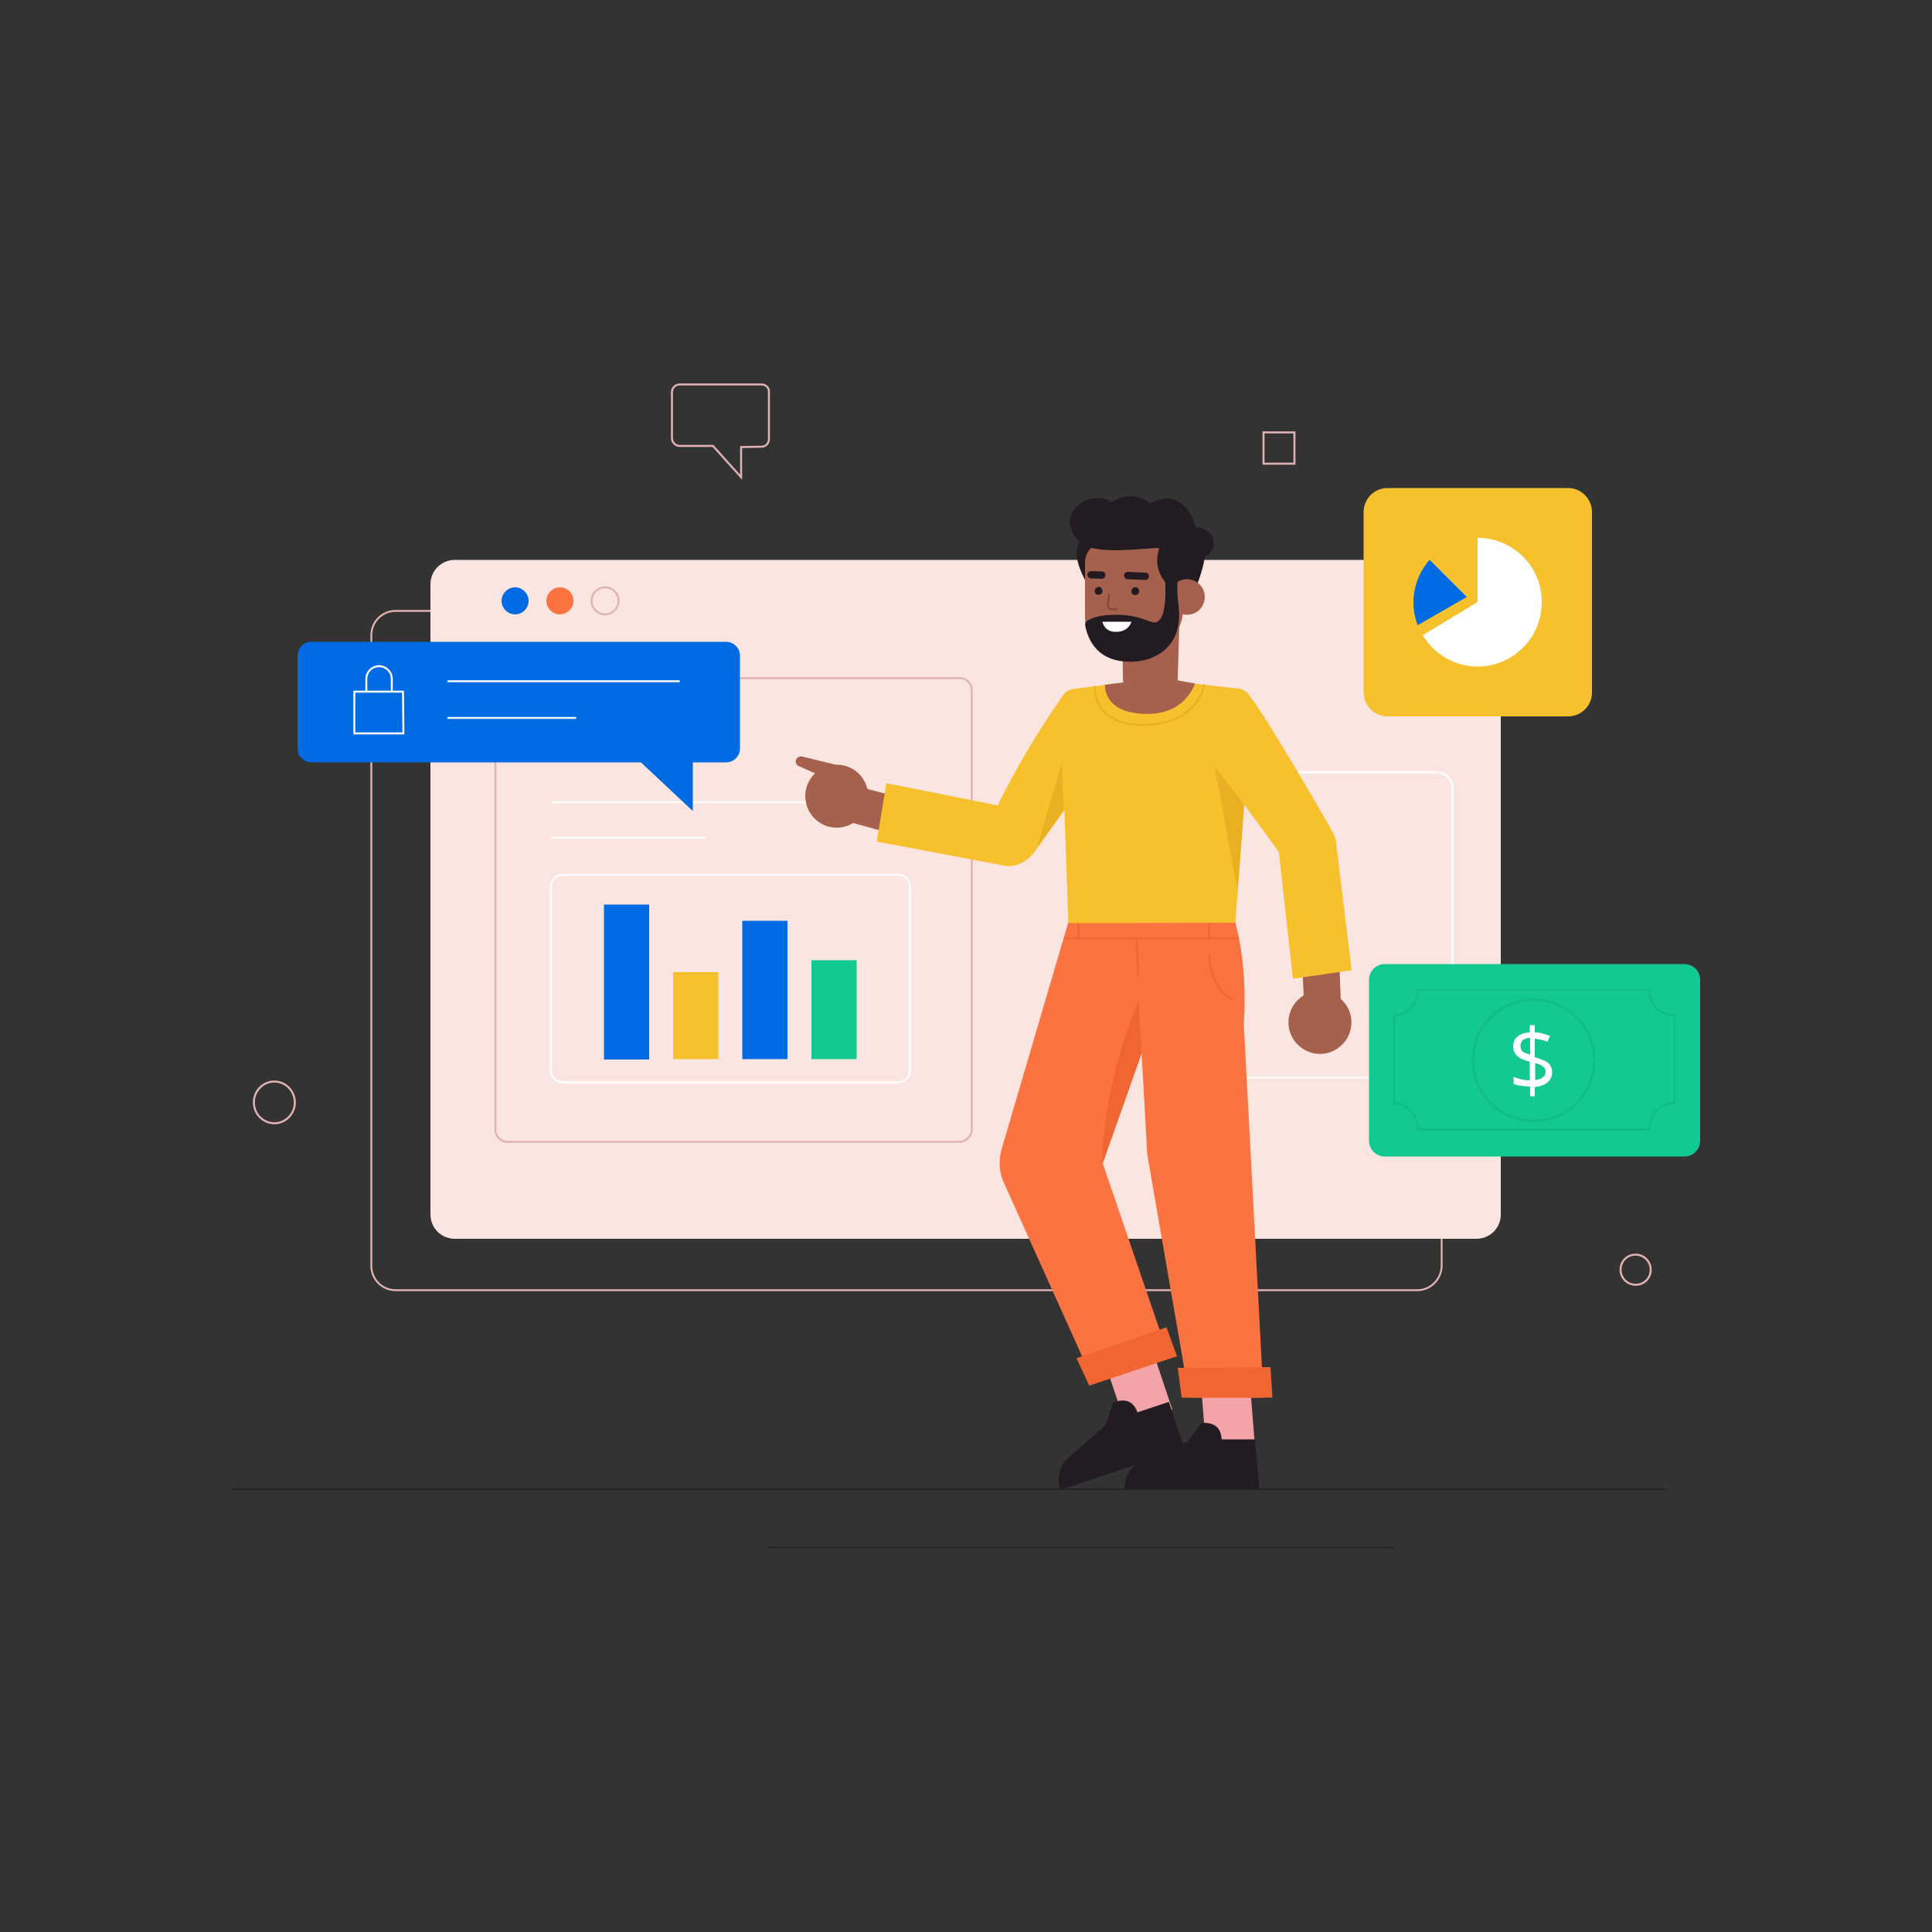 <?xml version="1.0" encoding="utf-8"?>
<!-- Generator: Adobe Illustrator 27.3.1, SVG Export Plug-In . SVG Version: 6.00 Build 0)  -->
<svg version="1.1" id="Layer_1" xmlns="http://www.w3.org/2000/svg" xmlns:xlink="http://www.w3.org/1999/xlink" x="0px" y="0px"
	 viewBox="0 0 500 500" style="enable-background:new 0 0 500 500;" xml:space="preserve">
<rect x="0" y="0" width="500" height="500" fill="#333333" stroke="none"/>
<style type="text/css">
	.st0{fill:none;stroke:#231B22;stroke-width:0.303;stroke-miterlimit:10;}
	.st1{fill:none;stroke:#E1B2B2;stroke-width:0.487;stroke-miterlimit:10;}
	.st2{fill:#FBE5E0;}
	.st3{fill:none;stroke:#E1B2B2;stroke-width:0.503;stroke-miterlimit:10;}
	.st4{fill:none;stroke:#FFFFFF;stroke-width:0.475;stroke-miterlimit:10;}
	.st5{fill:#006BE3;}
	.st6{fill:#F7C12D;}
	.st7{fill:#13C992;}
	.st8{fill:none;stroke:#FFFFFF;stroke-width:0.492;stroke-miterlimit:10;}
	.st9{fill:#FB7341;}
	.st10{fill:none;stroke:#E1B2B2;stroke-width:0.521;stroke-miterlimit:10;}
	.st11{fill:#FFFFFF;}
	.st12{fill:none;stroke:#FFFFFF;stroke-width:0.499;stroke-miterlimit:10;}
	.st13{enable-background:new    ;}
	.st14{fill:none;stroke:#10BD83;stroke-width:0.541;stroke-miterlimit:10;}
	.st15{fill:none;stroke:#10BD83;stroke-width:0.581;stroke-miterlimit:10;}
	.st16{fill:#F4A4A8;}
	.st17{fill:#231B22;}
	.st18{fill:#F06532;}
	.st19{fill:none;stroke:#F06532;stroke-width:0.5;stroke-miterlimit:10;}
	.st20{fill:#A6614E;}
	.st21{fill:none;stroke:#8B453A;stroke-width:0.526;stroke-linecap:round;stroke-linejoin:round;stroke-miterlimit:10;}
	.st22{fill:#E9B023;}
	.st23{fill:none;stroke:#E9B023;stroke-width:0.5;stroke-miterlimit:10;}
</style>
<g>
	<g>
		<line class="st0" x1="60" y1="385.4" x2="431.1" y2="385.4"/>
		<line class="st0" x1="198.7" y1="400.5" x2="360.9" y2="400.5"/>
	</g>
	<g>
		<g>
			<path class="st1" d="M366.8,333.9H102.4c-3.5,0-6.3-2.8-6.3-6.3V164.4c0-3.5,2.8-6.3,6.3-6.3h264.4c3.5,0,6.3,2.8,6.3,6.3v163.1
				C373.1,331,370.3,333.9,366.8,333.9z"/>
			<path class="st2" d="M382.1,320.6H117.7c-3.5,0-6.3-2.8-6.3-6.3V151.2c0-3.5,2.8-6.3,6.3-6.3h264.4c3.5,0,6.3,2.8,6.3,6.3v163.1
				C388.4,317.8,385.6,320.6,382.1,320.6z"/>
		</g>
		<g>
			<path class="st3" d="M248.3,295.5H131.3c-1.7,0-3.1-1.4-3.1-3.1V178.6c0-1.7,1.4-3.1,3.1-3.1h117.1c1.7,0,3.1,1.4,3.1,3.1v113.8
				C251.4,294.1,250,295.5,248.3,295.5z"/>
			<path class="st4" d="M375.9,203.9v71c0,2.2-1.8,4-4,4h-62.8c-2.2,0-4-1.8-4-4v-71c0-2.2,1.8-4,4-4h62.8
				C374.1,199.9,375.9,201.7,375.9,203.9z"/>
			<g>
				<path class="st4" d="M232.5,280.1h-86.9c-1.6,0-3-1.3-3-3v-47.7c0-1.6,1.3-3,3-3h86.9c1.6,0,3,1.3,3,3v47.7
					C235.4,278.8,234.1,280.1,232.5,280.1z"/>
				<g>
					<rect x="156.3" y="234.1" class="st5" width="11.7" height="40.1"/>
					<rect x="174.2" y="251.6" class="st6" width="11.7" height="22.5"/>
					<rect x="192.1" y="238.3" class="st5" width="11.7" height="35.8"/>
					<rect x="210" y="248.5" class="st7" width="11.7" height="25.6"/>
				</g>
				<g>
					<line class="st8" x1="142.6" y1="207.6" x2="213.9" y2="207.6"/>
					<line class="st8" x1="142.6" y1="216.8" x2="182.8" y2="216.8"/>
				</g>
			</g>
			<g>
				<path class="st5" d="M136.8,155.5c0,1.9-1.6,3.5-3.5,3.5c-1.9,0-3.5-1.6-3.5-3.5s1.6-3.5,3.5-3.5
					C135.2,152,136.8,153.6,136.8,155.5z"/>
				<path class="st9" d="M148.4,155.5c0,1.9-1.6,3.5-3.5,3.5s-3.5-1.6-3.5-3.5s1.6-3.5,3.5-3.5C146.9,152,148.4,153.6,148.4,155.5z"
					/>
				<path class="st3" d="M160.1,155.5c0,1.9-1.6,3.5-3.5,3.5s-3.5-1.6-3.5-3.5s1.6-3.5,3.5-3.5C158.5,152,160.1,153.6,160.1,155.5z"
					/>
			</g>
		</g>
	</g>
	<g>
		<g>
			<path class="st10" d="M197.1,99.5h-21.2c-1.1,0-2,0.9-2,2v11.9c0,1.1,0.9,2,2,2h8.6l7.3,8.1v-7.8l5.3-0.1c1.1,0,1.9-0.9,1.9-2
				v-12.1C199.1,100.4,198.2,99.5,197.1,99.5z"/>
			<path class="st10" d="M76.3,285.3c0,3-2.4,5.4-5.3,5.4c-2.9,0-5.3-2.4-5.3-5.4s2.4-5.4,5.3-5.4C73.9,279.9,76.3,282.3,76.3,285.3
				z"/>
			<path class="st10" d="M427.2,328.6c0,2.2-1.7,3.9-3.9,3.9s-3.9-1.8-3.9-3.9c0-2.2,1.7-3.9,3.9-3.9S427.2,326.5,427.2,328.6z"/>
			<rect x="327" y="111.9" class="st10" width="8" height="8.1"/>
		</g>
		<g>
			<path class="st6" d="M405.8,185.4h-46.7c-3.4,0-6.2-2.8-6.2-6.2v-46.7c0-3.4,2.8-6.2,6.2-6.2h46.7c3.4,0,6.2,2.8,6.2,6.2v46.7
				C412,182.7,409.2,185.4,405.8,185.4z"/>
			<g>
				<path class="st11" d="M382.4,139.2v16.6l-14.2,8.6c2.9,4.8,8.2,8.1,14.2,8.1c9.2,0,16.6-7.5,16.6-16.6
					C399.1,146.7,391.6,139.2,382.4,139.2z"/>
				<g>
					<path class="st5" d="M370,144.9c-2.6,2.9-4.2,6.8-4.2,11c0,2.1,0.4,4.1,1.1,5.9l12.7-7.3L370,144.9z"/>
				</g>
			</g>
		</g>
		<g>
			<path class="st5" d="M187.9,197.3H80.6c-2,0-3.6-1.6-3.6-3.6v-24c0-2,1.6-3.6,3.6-3.6h107.3c2,0,3.6,1.6,3.6,3.6v24
				C191.5,195.7,189.9,197.3,187.9,197.3z"/>
			<g>
				<line class="st12" x1="115.8" y1="176.3" x2="175.9" y2="176.3"/>
				<line class="st12" x1="115.8" y1="185.8" x2="149.1" y2="185.8"/>
			</g>
			<polygon class="st5" points="179.3,193.2 179.3,209.9 161.5,193.2 			"/>
			<g>
				<polygon class="st12" points="91.7,179 104.3,179 104.4,189.8 91.7,189.8 				"/>
				<path class="st12" d="M94.8,179v-3.3c0-1.8,1.5-3.3,3.3-3.3l0,0c1.8,0,3.3,1.5,3.3,3.3v3.3"/>
			</g>
		</g>
		<g>
			<path class="st7" d="M440,253.6v41.6c0,2.3-1.8,4.1-4.1,4.1h-77.5c-2.3,0-4.1-1.8-4.1-4.1v-41.6c0-2.3,1.8-4.1,4.1-4.1h77.5
				C438.2,249.5,440,251.3,440,253.6z"/>
			<g>
				<g class="st13">
					<path class="st11" d="M396,283.5v-2.3c-0.8,0-1.6-0.1-2.4-0.2c-0.8-0.1-1.4-0.3-1.9-0.5v-1.8c0.5,0.2,1.2,0.4,1.9,0.6
						c0.8,0.2,1.6,0.3,2.3,0.3v-4.8c-1-0.3-1.8-0.6-2.4-0.9c-0.6-0.3-1.1-0.8-1.4-1.3c-0.3-0.5-0.5-1.1-0.5-1.8
						c0-0.7,0.2-1.4,0.5-1.9c0.4-0.5,0.9-0.9,1.5-1.2c0.6-0.3,1.4-0.5,2.3-0.5v-1.9h1.3v1.9c0.8,0,1.5,0.1,2.1,0.3
						c0.6,0.2,1.2,0.3,1.8,0.6l-0.6,1.5c-0.5-0.2-1-0.4-1.6-0.5s-1.2-0.2-1.7-0.3v4.8c1,0.3,1.8,0.6,2.5,0.9
						c0.7,0.3,1.2,0.7,1.5,1.2c0.3,0.5,0.5,1.1,0.5,1.8c0,1.1-0.4,1.9-1.2,2.6c-0.8,0.7-1.9,1.1-3.3,1.2v2.4H396z M396,272.9v-4.3
						c-0.5,0-1,0.1-1.4,0.3c-0.4,0.2-0.7,0.4-0.8,0.7c-0.2,0.3-0.3,0.6-0.3,1c0,0.4,0.1,0.8,0.2,1.1s0.4,0.5,0.8,0.7
						C394.9,272.6,395.4,272.8,396,272.9z M397.3,279.5c0.9-0.1,1.6-0.3,2-0.7c0.4-0.3,0.7-0.8,0.7-1.4c0-0.4-0.1-0.7-0.3-1
						c-0.2-0.3-0.5-0.5-0.8-0.7c-0.4-0.2-0.9-0.4-1.6-0.6V279.5z"/>
				</g>
			</g>
			<path id="XMLID_423_" class="st14" d="M360.8,262.8v22.8c3.4,0,6.1,2.9,6.1,6.5c0,0.1,0,0.1,0,0.2h59.9c0-0.1,0-0.1,0-0.2
				c0-3.6,2.7-6.5,6.1-6.5c0.2,0,0.4,0,0.5,0v-22.9c-0.2,0-0.3,0-0.5,0c-3.4,0-6.1-2.9-6.1-6.5H367
				C367,259.9,364.2,262.8,360.8,262.8z"/>
			<ellipse class="st15" cx="396.9" cy="274.4" rx="15.7" ry="15.7"/>
		</g>
	</g>
	<g>
		<g>
			<g>
				<g>
					
						<rect x="288" y="350" transform="matrix(0.949 -0.317 0.317 0.949 -98.378 111.634)" class="st16" width="12.7" height="17.2"/>
					<g>
						<g>
							<g>
								<path id="XMLID_102_" class="st17" d="M302.5,362.8l-15.3,5.1l-11,9.6c-2.1,2.1-2.8,5.3-1.9,8.1l0,0l32.2-10.7L302.5,362.8z
									"/>
							</g>
						</g>
						<path class="st17" d="M286.1,368.9l1.9-5.8c0,0,5.1-2.8,6.6,3.2L286.1,368.9z"/>
					</g>
				</g>
				<g>
					<g>
						<path class="st9" d="M276.5,238.6l-17.2,58.5c-0.8,2.6-0.8,5.5,0.1,8.1l23.7,52.6l19.4-6.6l-17.1-50.1l22.5-64L276.5,238.6z"
							/>
						<path class="st18" d="M295.7,271.9l-0.9-13.3c0,0-9.6,22.1-9.5,42.5L295.7,271.9z"/>
					</g>
					<polygon class="st18" points="278.6,351.5 281.9,358.6 304.6,351 301.9,343.5 					"/>
				</g>
			</g>
			<g>
				<g>
					<polygon class="st16" points="312.1,374.6 324.8,374.6 323.2,354.2 310.5,354.2 					"/>
					<g>
						<g>
							<g>
								<path id="XMLID_103_" class="st17" d="M324.8,372.5h-16.1l-13.4,5.6c-2.7,1.4-4.3,4.1-4.3,7.1l0,0h34.9L324.8,372.5z"/>
							</g>
						</g>
						<path class="st17" d="M307.3,373.2l3.6-4.9c0,0,5.7-1,5.2,5.1L307.3,373.2z"/>
					</g>
				</g>
				<g>
					<g>
						<path class="st9" d="M319.4,237.8c0,0,3.6,10.5,2.5,27.3l5.1,96.6h-19.2l-10.9-63l-3.4-61.1L319.4,237.8z"/>
						<g>
							<line class="st19" x1="320.6" y1="242.8" x2="275.5" y2="242.8"/>
							<path class="st19" d="M313,246.9c0,0-0.3,9.2,6.3,11.8"/>
							<line class="st19" x1="279.1" y1="242.8" x2="279.1" y2="238.9"/>
							<line class="st19" x1="312.9" y1="242.8" x2="312.9" y2="238.9"/>
							<line class="st19" x1="294.1" y1="242.8" x2="294.6" y2="252.7"/>
						</g>
					</g>
					<polygon class="st18" points="304.8,354 305.8,361.7 329.3,361.7 328.8,353.8 					"/>
				</g>
			</g>
		</g>
		<g>
			<g>
				<path class="st20" d="M305.4,154.6l-0.6,21c-0.1,3.7-3.1,6.8-6.8,6.9l0,0c-4,0.2-7.3-3-7.4-7l-0.2-17.7L305.4,154.6z"/>
			</g>
			<g>
				<path class="st17" d="M284.1,137.8c0,0-10.6,0-2.3,14.1l2.3-7V137.8z"/>
				<path class="st20" d="M293.5,170.8L293.5,170.8c-7,0-12.7-4.2-12.7-11.2v-14c0-3,2.5-5.5,5.5-5.5h14.4c3,0,5.5,2.5,5.5,5.5v12
					C306.2,164.6,299.4,170.8,293.5,170.8z"/>
				<path class="st17" d="M314.1,140.5c0-2.6-2.3-3.9-4.7-4.1c-0.5-3.2-3.6-7.4-7.3-7.4c-1.6,0-3.1,0.5-4.4,1.3
					c-1.3-1.2-3.2-1.9-5.2-1.9c-1.8,0-3.5,0.6-4.8,1.6c-4.9-3.7-15.4,2.3-8.6,10c3.3,3.7,14.7,2.1,20.4,1.8c0.2,0.1,0.3,0.1,0.5,0.1
					c-2.4,7.4,4.2,11,4.2,11h5c0,0,2.2-5.3,2.6-8.8C313.1,143.4,314.1,142.3,314.1,140.5z"/>
				<path class="st20" d="M311.8,154.5c0,2.5-2,4.6-4.6,4.6c-2.5,0-4.6-2-4.6-4.6c0-2.5,2-4.6,4.6-4.6
					C309.8,149.9,311.8,152,311.8,154.5z"/>
				<path class="st17" d="M301.4,147.9c0,0,0.9,9.3-1,12.1c-1.9,2.8-3-0.7-11-0.9c-4.7-0.1-7,0.9-8.1,1.6c-0.6,0.4-0.5,1.2-0.3,1.9
					c0.6,2.4,2.5,8.1,10.2,8.6c7.5,0.6,15.2-3.8,13.8-14.4c-1.5-12,2.9-16.7,2.9-16.7L301.4,147.9z"/>
				<g>
					<path class="st17" d="M292.8,153.1c0,0.6,0.5,1,1.1,0.9s1-0.5,0.9-1.1c0-0.6-0.5-1-1.1-0.9C293.2,152,292.8,152.5,292.8,153.1z
						"/>
					<path class="st17" d="M283.3,153c0,0.6,0.5,1,1.1,0.9c0.6,0,1-0.5,0.9-1.1s-0.5-1-1.1-0.9C283.7,152,283.3,152.4,283.3,153z"/>
					<path class="st21" d="M287,154l-0.3,2.7c0,0,0.2,1.5,2.3,0.9"/>
					<path class="st17" d="M296.6,150.1c-0.1,0-0.1,0-0.2,0l-4.6-0.2c-0.5,0-0.9-0.5-0.9-1c0-0.5,0.4-0.9,1-0.9l4.6,0.2
						c0.5,0,0.9,0.5,0.9,1C297.3,149.6,297,150,296.6,150.1z"/>
					<path class="st17" d="M285.3,149.8c-0.1,0-0.1,0-0.2,0l-2.8-0.1c-0.5,0-0.9-0.5-0.9-1s0.5-0.9,1-0.9l2.8,0.1
						c0.5,0,0.9,0.5,0.9,1C286,149.4,285.7,149.7,285.3,149.8z"/>
					<path class="st11" d="M285.3,160.9h7.5c0,0-0.7,2.9-4.5,2.6C285.7,163.3,285.3,160.9,285.3,160.9z"/>
				</g>
			</g>
		</g>
		<g>
			<g>
				<g>
					<g>
						<polygon class="st20" points="222.2,203.6 230.3,205.7 227.7,214.9 220.1,212.8 						"/>
						<path class="st20" d="M224.7,206.1c0,4.5-3.7,8.1-8.2,8.1c-4.5,0-8.1-3.7-8.1-8.2c0-4.5,3.7-8.1,8.2-8.1
							C221.1,197.9,224.7,201.6,224.7,206.1z"/>
						<path class="st20" d="M216.2,197.9l-8.5-2.1c-0.7-0.2-1.5,0.2-1.7,0.9l0,0c-0.2,0.6,0.1,1.2,0.6,1.5l8.7,3.9L216.2,197.9z"/>
					</g>
					<path class="st6" d="M261.5,209.1l-32.1-6.4l-2.5,15.1l33.4,6.3c4.9,0.4,8.8-3.9,8-8.8l0,0C267.7,212,264.9,209.4,261.5,209.1z
						"/>
				</g>
				<g>
					<path class="st6" d="M275.3,179.7c0,0-11.7,16-20,35c-0.9,2.1-0.7,4.6,0.6,6.5l0,0c2.9,4.4,8.9,3.4,11.8-0.7
						c0,0,22.2-30.5,21.3-31.7C288.6,188.4,275.3,179.7,275.3,179.7z"/>
					<path class="st22" d="M275.4,209.5c-0.3-1-0.6-12.1-0.6-12.1l-6.4,21.9L275.4,209.5z"/>
				</g>
			</g>
			<g>
				<path class="st6" d="M306.9,188.8c0,0,13.2,16.3,25.1,33.2c1.3,1.9,4.5,2.8,6.8,2.7l0,0c5.2-0.2,7.4-5.9,5.5-10.4
					c0,0-19.9-34.9-22.2-35.5C321.8,178.7,306.9,188.8,306.9,188.8z"/>
				<g>
					<g>
						<polygon class="st20" points="337.5,260 337.1,251.5 346.7,251.3 347,259.1 						"/>
						<path class="st20" d="M339.2,256.8c4.3-1.3,8.8,1.1,10.2,5.4c1.3,4.3-1.1,8.8-5.4,10.2c-4.3,1.3-8.8-1.1-10.2-5.4
							C332.5,262.7,334.9,258.1,339.2,256.8z"/>
					</g>
					<path class="st6" d="M331,220.8l3.6,32.5l15.2-2.2l-4.1-33.7c-1.1-4.8-6.4-7.2-10.8-4.9l0,0C331.8,214,330.2,217.4,331,220.8z"
						/>
				</g>
			</g>
			<g>
				<path class="st6" d="M297.9,175.7l-20.1,2.6c-2.1,0.3-3.5,2.1-3.3,4.2l2,56.4l43.2-0.1l4.2-56.3c0.3-2.1-1.3-4-3.4-4.3
					L297.9,175.7z"/>
				<polygon class="st22" points="322,208.2 314.3,198.2 320.3,230.5 				"/>
				<path class="st20" d="M290.9,176.6l-4.9,0.6c0,0-0.7,6.3,8.2,7.4c9,1.1,13.3-3.3,15.1-7.7l-11.7-2.1L290.9,176.6z"/>
				<path class="st23" d="M283.3,177.5c0,0-0.7,10.1,12.3,10.1c14.8,0,16.1-10.5,16.1-10.5"/>
			</g>
		</g>
	</g>
</g>
</svg>
